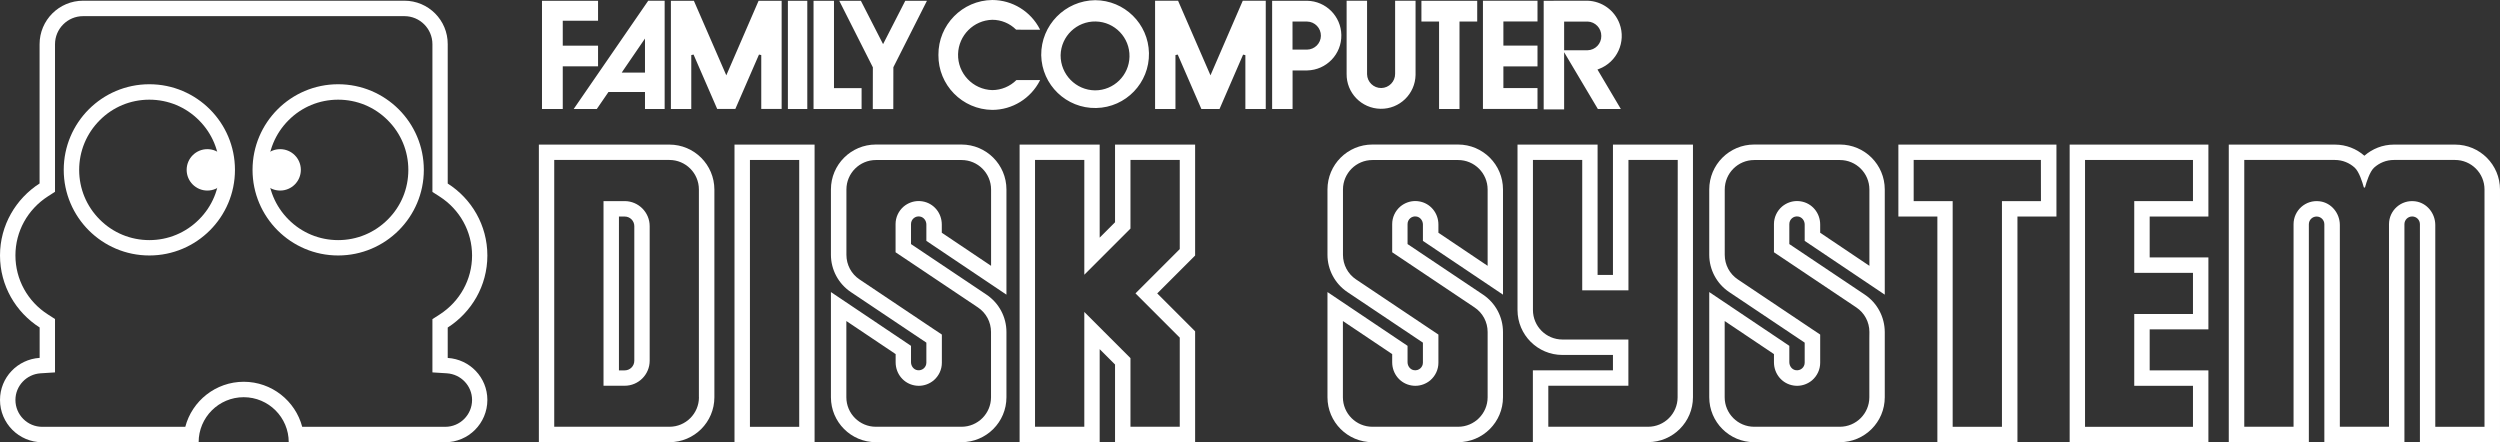 <?xml version="1.0" encoding="utf-8"?>
<!-- Generator: Adobe Illustrator 25.1.0, SVG Export Plug-In . SVG Version: 6.00 Build 0)  -->
<svg version="1.1" id="Layer_1" xmlns="http://www.w3.org/2000/svg" xmlns:xlink="http://www.w3.org/1999/xlink" x="0px" y="0px"
	 viewBox="0 0 3840 679.2" style="enable-background:new 0 0 3840 679.2;" xml:space="preserve">
<rect x="0" y="0" width="3840" height="679.2" fill="#333333" stroke="none"/>
<style type="text/css">
	.st0{fill:#FDBC1A;}
	.st1{fill:none;}
	.st2{fill:#FFFFFF;}
	.st3{fill:#FFFFFF;stroke:#000000;stroke-width:9;stroke-miterlimit:10;}
</style>
<g>
	<g>
		<g>
			<g>
				<g>
					<path class="st2" d="M519.4,153.1c28.8,0,55.9,11.2,76.2,31.6c20.4,20.4,31.6,47.4,31.6,76.3s-11.2,55.9-31.6,76.2
						c-20.4,20.4-47.5,31.6-76.2,31.6s-55.9-11.2-76.2-31.6c-20.4-20.4-31.6-47.5-31.6-76.2s11.2-55.9,31.6-76.3
						C463.5,164.3,490.6,153.1,519.4,153.1 M519.4,129.4c-72.6,0-131.5,58.9-131.5,131.5s58.9,131.5,131.5,131.5
						S651,333.5,651,260.9S592.1,129.4,519.4,129.4L519.4,129.4z"/>
				</g>
			</g>
			<circle class="st2" cx="430.3" cy="260.9" r="31.8"/>
		</g>
		<g>
			<g>
				<g>
					<path class="st2" d="M229.4,153.1c28.8,0,55.9,11.2,76.2,31.6c20.4,20.4,31.6,47.4,31.6,76.3s-11.2,55.9-31.6,76.2
						c-20.4,20.4-47.5,31.6-76.2,31.6s-55.9-11.2-76.2-31.6c-20.4-20.4-31.6-47.5-31.6-76.2s11.2-55.9,31.6-76.3
						C173.5,164.3,200.6,153.1,229.4,153.1 M229.4,129.4c-72.6,0-131.5,58.9-131.5,131.5s58.9,131.5,131.5,131.5
						s131.5-58.9,131.5-131.5S302,129.4,229.4,129.4L229.4,129.4z"/>
				</g>
			</g>
			<circle class="st2" cx="318.5" cy="260.9" r="31.8"/>
		</g>
		<path class="st2" d="M621.2,24.8c23.7,0,43,19.3,43,43.1v213.9v13l10.9,7c31.3,20,50,53.9,50,90.7s-18.7,70.6-50,90.7l-10.9,7v13
			v46.7V572l22.2,1.4c21.7,1.4,38.7,19.3,38.7,40.9c0,22.8-18.5,41.3-41.2,41.3H464.2c-10.5-39.8-46.8-69.2-89.8-69.2
			s-79.4,29.4-89.8,69.2H64.9c-22.8,0-41.2-18.5-41.2-41.3c0-21.6,17-39.5,38.6-40.9l22.2-1.4v-22.3v-46.7v-13l-10.9-7
			c-31.3-20-49.9-53.9-49.9-90.7s18.7-70.6,49.9-90.7l10.9-7v-13V67.9c0-23.7,19.3-43.1,43.1-43.1H621.2 M621.2,1.1H127.6
			C90.7,1.1,60.8,31,60.8,67.9v213.9C24.4,305.2,0,345.9,0,392.4c0,46.6,24.4,87.3,60.9,110.6v46.7C26.9,551.9,0,579.8,0,614.3
			c0,35.9,29.1,65,64.9,65h240.2c0-38.2,31-69.2,69.2-69.2s69.2,31,69.2,69.2h240.2c35.9,0,64.9-29.1,64.9-65
			c0-34.5-26.9-62.4-60.9-64.5v-46.7c36.5-23.4,60.9-64,60.9-110.6c0-46.6-24.3-87.3-60.9-110.6V67.9C687.9,31,658,1.1,621.2,1.1
			L621.2,1.1z"/>
	</g>
	<g>
		<path class="st2" d="M1028.2,222.1H827.7v457.1h200.6c38.1,0,69-30.9,69-69V291.1C1097.2,253,1066.3,222.1,1028.2,222.1z
			 M1073.6,610.2c0,25-20.3,45.3-45.3,45.3H851.3V245.7h176.9c25,0,45.3,20.3,45.3,45.3V610.2z"/>
		<path class="st2" d="M1515.3,452.6l-116-77.7v-30.7c0-7.2,6.4-12.9,13.8-11.6c5.8,1,9.8,6.4,9.8,12.3v18v7.1l123,82.6l0-161.6
			c0-38.1-30.9-69-69-69h-131.6c-38.1,0-69,30.9-69,69v100.3c0,23,11.5,44.5,30.6,57.3l116,77.7v30.7c0,7.2-6.4,12.8-13.8,11.6
			c-5.8-0.9-9.8-6.4-9.8-12.3v-18v-7.1l-123-82.6v161.6c0,38.1,30.9,69,69,69h131.6c38.1,0,69-30.9,69-69v-89.7l0,22.1v-32.6
			C1545.9,486.9,1534.4,465.4,1515.3,452.6z M1522.2,520.5L1522.2,520.5l0,89.7c0,25-20.3,45.3-45.3,45.3h-131.6
			c-25,0-45.3-20.3-45.3-45.3V493.1l75.7,50.8v12.6c0,17.8,12.5,32.8,29.7,35.6c1.9,0.3,3.8,0.5,5.8,0.5c8.4,0,16.5-3,23-8.4
			c7.9-6.8,12.5-16.6,12.5-27v-30.7v-12.6l-10.5-7l-116-77.7c-12.6-8.4-20.1-22.5-20.1-37.7V291.1c0-25,20.3-45.3,45.3-45.3h131.6
			c25,0,45.3,20.3,45.3,45.3l0,117.2l-75.7-50.8v-12.6c0-17.9-12.5-32.8-29.7-35.6c-1.9-0.3-3.8-0.5-5.8-0.5c-8.4,0-16.5,3-23,8.4
			c-7.9,6.8-12.5,16.6-12.5,27v30.7v12.6l10.5,7l116,77.7c12.6,8.4,20.1,22.5,20.1,37.7L1522.2,520.5L1522.2,520.5z"/>
		<path class="st2" d="M2864.4,452.6l-116-77.7v-30.7c0-7.2,6.4-12.9,13.8-11.6c5.8,1,9.8,6.4,9.8,12.3v18v7.1l123,82.6l0-161.6
			c0-38.1-30.9-69-69-69h-131.6c-38.1,0-69,30.9-69,69v100.3c0,23,11.5,44.5,30.6,57.3l116,77.7v30.7c0,7.2-6.4,12.8-13.8,11.6
			c-5.8-0.9-9.8-6.4-9.8-12.3v-18v-7.1l-123-82.6v161.6c0,38.1,30.9,69,69,69h131.6c38.1,0,69-30.9,69-69v-89.7l0,22.1v-32.6
			C2894.9,486.9,2883.5,465.4,2864.4,452.6z M2871.3,520.5L2871.3,520.5l0,89.7c0,25-20.3,45.3-45.3,45.3h-131.6
			c-25,0-45.3-20.3-45.3-45.3V493.1l75.7,50.8v12.6c0,17.8,12.5,32.8,29.7,35.6c1.9,0.3,3.9,0.5,5.8,0.5c8.4,0,16.5-3,23-8.4
			c7.9-6.8,12.5-16.6,12.5-27v-30.7v-12.6l-10.5-7l-116-77.7c-12.6-8.4-20.1-22.5-20.1-37.7V291.1c0-25,20.3-45.3,45.3-45.3h131.6
			c25,0,45.3,20.3,45.3,45.3l0,117.2l-75.6-50.8v-12.6c0-17.9-12.5-32.8-29.7-35.6c-1.9-0.3-3.9-0.5-5.8-0.5c-8.4,0-16.5,3-23,8.4
			c-7.9,6.8-12.5,16.6-12.5,27v30.7v12.6l10.5,7l116,77.7c12.6,8.4,20.1,22.5,20.1,37.7L2871.3,520.5L2871.3,520.5z"/>
		<path class="st2" d="M2278,452.6l-116-77.7v-30.7c0-7.2,6.4-12.9,13.8-11.6c5.8,1,9.8,6.4,9.8,12.3v18v7.1l123,82.6l0-161.6
			c0-38.1-30.9-69-69-69H2108c-38.1,0-69,30.9-69,69v100.3c0,23,11.5,44.5,30.6,57.3l116,77.7v30.7c0,7.2-6.4,12.8-13.8,11.6
			c-5.8-0.9-9.8-6.4-9.8-12.3v-18v-7.1l-123-82.6v161.6c0,38.1,30.9,69,69,69h131.6c38.1,0,69-30.9,69-69v-89.7l0,22.1v-32.6
			C2308.6,486.9,2297.1,465.4,2278,452.6z M2285,520.5L2285,520.5l0,89.7c0,25-20.3,45.3-45.3,45.3H2108c-25,0-45.3-20.3-45.3-45.3
			V493.1l75.7,50.8v12.6c0,17.8,12.5,32.8,29.7,35.6c1.9,0.3,3.9,0.5,5.8,0.5c8.4,0,16.5-3,23-8.4c7.9-6.8,12.5-16.6,12.5-27v-30.7
			v-12.6l-10.5-7l-116-77.7c-12.6-8.4-20.1-22.5-20.1-37.7V291.1c0-25,20.3-45.3,45.3-45.3h131.6c25,0,45.3,20.3,45.3,45.3l0,117.2
			l-75.6-50.8v-12.6c0-17.9-12.5-32.8-29.7-35.6c-1.9-0.3-3.9-0.5-5.8-0.5c-8.4,0-16.5,3-23,8.4c-7.9,6.8-12.5,16.6-12.5,27v30.7
			v12.6l10.5,7l116,77.7c12.6,8.4,20.1,22.5,20.1,37.7L2285,520.5L2285,520.5z"/>
		<path class="st2" d="M1128.2,222.1v457.1h123V222.1H1128.2z M1227.6,655.6h-75.7V245.7h75.7V655.6z"/>
		<path class="st2" d="M3098.8,222.1h-123h-59.9v110.5h59.9v346.6h123V332.6h59.9V222.1H3098.8z M3134.9,308.9h-59.9v346.7h-75.7
			V308.9h-59.9v-63.2h195.4L3134.9,308.9L3134.9,308.9z"/>
		<path class="st2" d="M959.5,308.9H927v283.6h32.5c21.2,0,38.4-17.2,38.4-38.4V347.3C997.9,326.2,980.7,308.9,959.5,308.9z
			 M974.3,554.1c0,8.2-6.6,14.8-14.8,14.8h-8.8V332.6h8.8c8.2,0,14.8,6.6,14.8,14.8V554.1z"/>
		<path class="st2" d="M1835.7,222.1h-123v119.3l-23.6,23.6V222.1h-123v457.1h123V536.3l23.6,23.6v119.3h123V508.9l-58.2-58.2
			l58.2-58.2V222.1z M1812.1,382.6l-68,68l68,68v136.9h-75.7V550.1l-70.9-70.9v176.3h-75.7V245.7h75.7v176.3l70.9-70.9V245.7h75.7
			V382.6z"/>
		<path class="st2" d="M2477.5,222.1v200.2h-23.6V222.1h-123v164.7l0,66.3v23.1c0,38.1,30.9,69,69,69h77.6v23.6h-123v110.3h176.9
			c38.1,0,69-30.9,69-69V222.1H2477.5z M2576.8,610.2c0,25-20.3,45.3-45.3,45.3h-153.3v-63h99.3h23.7v-23.7v-23.6v-23.7h-23.7h-77.6
			c-25,0-45.3-20.3-45.3-45.3v-23.1l0-66.3V245.7h75.7v176.6V446h23.7h23.6h23.7v-23.7V245.7h75.7L2576.8,610.2L2576.8,610.2z"/>
		<path class="st2" d="M3301.9,332.6h90.2V222.1h-213.1v457.1h213.1V568.9h-90.2v-63h90.2V395.4h-90.2V332.6z M3368.4,419.1v63.2
			h-90.2v110.3h90.2v63h-165.8V245.7h165.8v63.2h-90.2v110.2H3368.4z"/>
		<path class="st2" d="M3771,222.1l-93.9,0c-17.4,0-33.2,6.5-45.4,17.1c-12.1-10.6-28-17.1-45.4-17.1l-162.9,0v457.1h123V344.5
			c0-6.6,5.3-11.9,11.9-11.9c6.6,0,11.9,5.3,11.9,11.9v334.8h123V344.4c0-6.6,5.3-11.9,11.9-11.9c6.6,0,11.9,5.3,11.9,11.9v334.8
			h123V291.1C3840,253,3809.1,222.1,3771,222.1z M3816.3,655.6h-75.7V345.7c0-18.1-12.9-34.2-30.9-36.5
			c-21.7-2.8-40.2,14.1-40.2,35.2v311.1H3594V345.7c0-18.1-12.9-34.2-30.9-36.5c-21.7-2.8-40.2,14.1-40.2,35.2v311.1h-75.7V245.7
			l139.2,0c11.7,0,22.4,4.5,30.4,11.8c6.8,6.2,11.8,22.3,13.9,29.9c0.3,1.1,1.8,1.1,2.1,0c2.1-7.6,7-23.6,13.8-29.9
			c8.1-7.3,18.7-11.8,30.4-11.8l93.9,0c25,0,45.3,20.3,45.3,45.3V655.6z"/>
	</g>
	<g>
		<path class="st2" d="M1441.4,84.4c-0.4,46.1,36.6,83.9,82.8,84.4c30.9-0.1,59.1-17.6,73.1-45.1l0.3-0.7h-36.4
			c-9.9,9.8-23.1,15.3-37,15.4c-29.8-0.8-53.4-25.6-52.6-55.4c0.8-28.7,23.9-51.9,52.6-52.6c13.7,0,26.9,5.5,36.6,15.2l36.8,0.1
			l-0.3-0.7c-14-27.5-42.2-44.9-73.1-45C1478.1,0.5,1441.1,38.2,1441.4,84.4z M1599.3,84.8c0.9,45.7,38.7,82,84.4,81.1
			c45.7-0.9,82-38.7,81.1-84.4c-0.9-45.1-37.7-81.1-82.7-81.2C1635.9,0.9,1598.9,38.7,1599.3,84.8L1599.3,84.8z M1629.1,84.8
			c0.6-29.2,24.8-52.4,54-51.8c29.2,0.6,52.4,24.8,51.8,54c-0.6,28.8-24.1,51.8-52.9,51.8C1652.5,138.5,1628.9,114.3,1629.1,84.8
			L1629.1,84.8z M2361.2,1.1h-83.4v166.2h83.8v-32h-52.4V102h52.4V70h-52.4V33h52.4V1L2361.2,1.1L2361.2,1.1L2361.2,1.1L2361.2,1.1z
			 M1020.4,1.1h-24.7L881.2,167.4h35.5c0,0,17.7-25.8,17.9-26.1h56.1v26.1h30.2V1.1H1020.4L1020.4,1.1z M956.9,108.6l33.8-49.4v52.3
			H955C955.6,110.6,956.9,108.6,956.9,108.6z M1943.9,1.1h-35c0,0-48.8,112.8-49.6,114.6c-0.8-1.8-49.8-114.6-49.8-114.6h-35.3
			v166.3h31.3V84.6c0.5-0.1,3-0.7,3.5-0.8l36.3,83.6h27.9c0,0,36-82.8,36.2-83.5c0.5,0.1,3,0.7,3.5,0.8v82.7h31.3V1.1H1943.9
			L1943.9,1.1z M2173.9,1.1h-31v112.2c0.2,11.9-9.4,21.7-21.2,21.9s-21.7-9.3-21.9-21.2c0-0.2,0-0.4,0-0.6V1.1h-31.4v112.2
			c-0.5,29.3,22.8,53.3,52.1,53.8c29.3,0.5,53.3-22.8,53.8-52.1c0-0.6,0-1.1,0-1.7V1.2L2173.9,1.1L2173.9,1.1z M2371.6,1.2h-0.5V168
			h31.4V80.2c1.6,2.6,51.8,87.2,51.8,87.2h35.3c0,0-35.4-59.7-35.9-60.6c0.7-0.2,2.1-0.8,2.1-0.8c28-10.5,42.2-41.7,31.8-69.7
			c-7.7-20.6-27.1-34.5-49.1-35.2L2371.6,1.2L2371.6,1.2z M2438.5,33.1c11.9,0.4,21.2,10.2,21.1,22.1c0.2,11.9-9.2,21.7-21.1,22h-36
			v-44H2438.5L2438.5,33.1z M1954.4,1.2h-0.4v166.2h31.4v-59.2h22.4c29.6-0.6,53.1-25,52.5-54.5c-0.5-28.8-23.7-52-52.5-52.5
			L1954.4,1.2L1954.4,1.2z M2007.7,33.1c11.9,0.2,21.4,10.1,21.2,22c-0.2,11.6-9.6,20.9-21.2,21.1h-22.4V33.1H2007.7L2007.7,33.1z
			 M2268.5,1.2h-85.2v31.9h27.1v134.3h31.4V33.1h27.2V1.2H2268.5L2268.5,1.2z M1423,1.2h-32.5c0,0-33.4,65-34.1,66.6
			c-0.8-1.5-34.1-66.6-34.1-66.6h-33.2l51.6,102.2l-0.1,64.1h31.5l0.1-64.2c0.1,0,51.2-101.3,51.2-101.3l0.3-0.7L1423,1.2L1423,1.2z
			 M1280.5,1.2h-30.9v166.2h73.8v-32H1281V1.2H1280.5L1280.5,1.2z M1239.6,1.2h-29.4v166.2h29.8V1.2H1239.6L1239.6,1.2z M1200.2,1.2
			h-35c0,0-48.8,112.7-49.6,114.5L1065.8,1.2h-35.3v166.2h31.3V84.6c0.5-0.1,3-0.7,3.5-0.8c0.3,0.7,36.3,83.5,36.3,83.5h27.9
			l36.3-83.5c0.5,0.1,3,0.7,3.5,0.8v82.7h31.3V1.2H1200.2L1200.2,1.2z M918.2,1.2h-85.7v166.2h31.9v-65.5h54.2V70.1h-54.2V31.8h54.2
			V1.2L918.2,1.2L918.2,1.2z"/>
	</g>
</g>
</svg>
